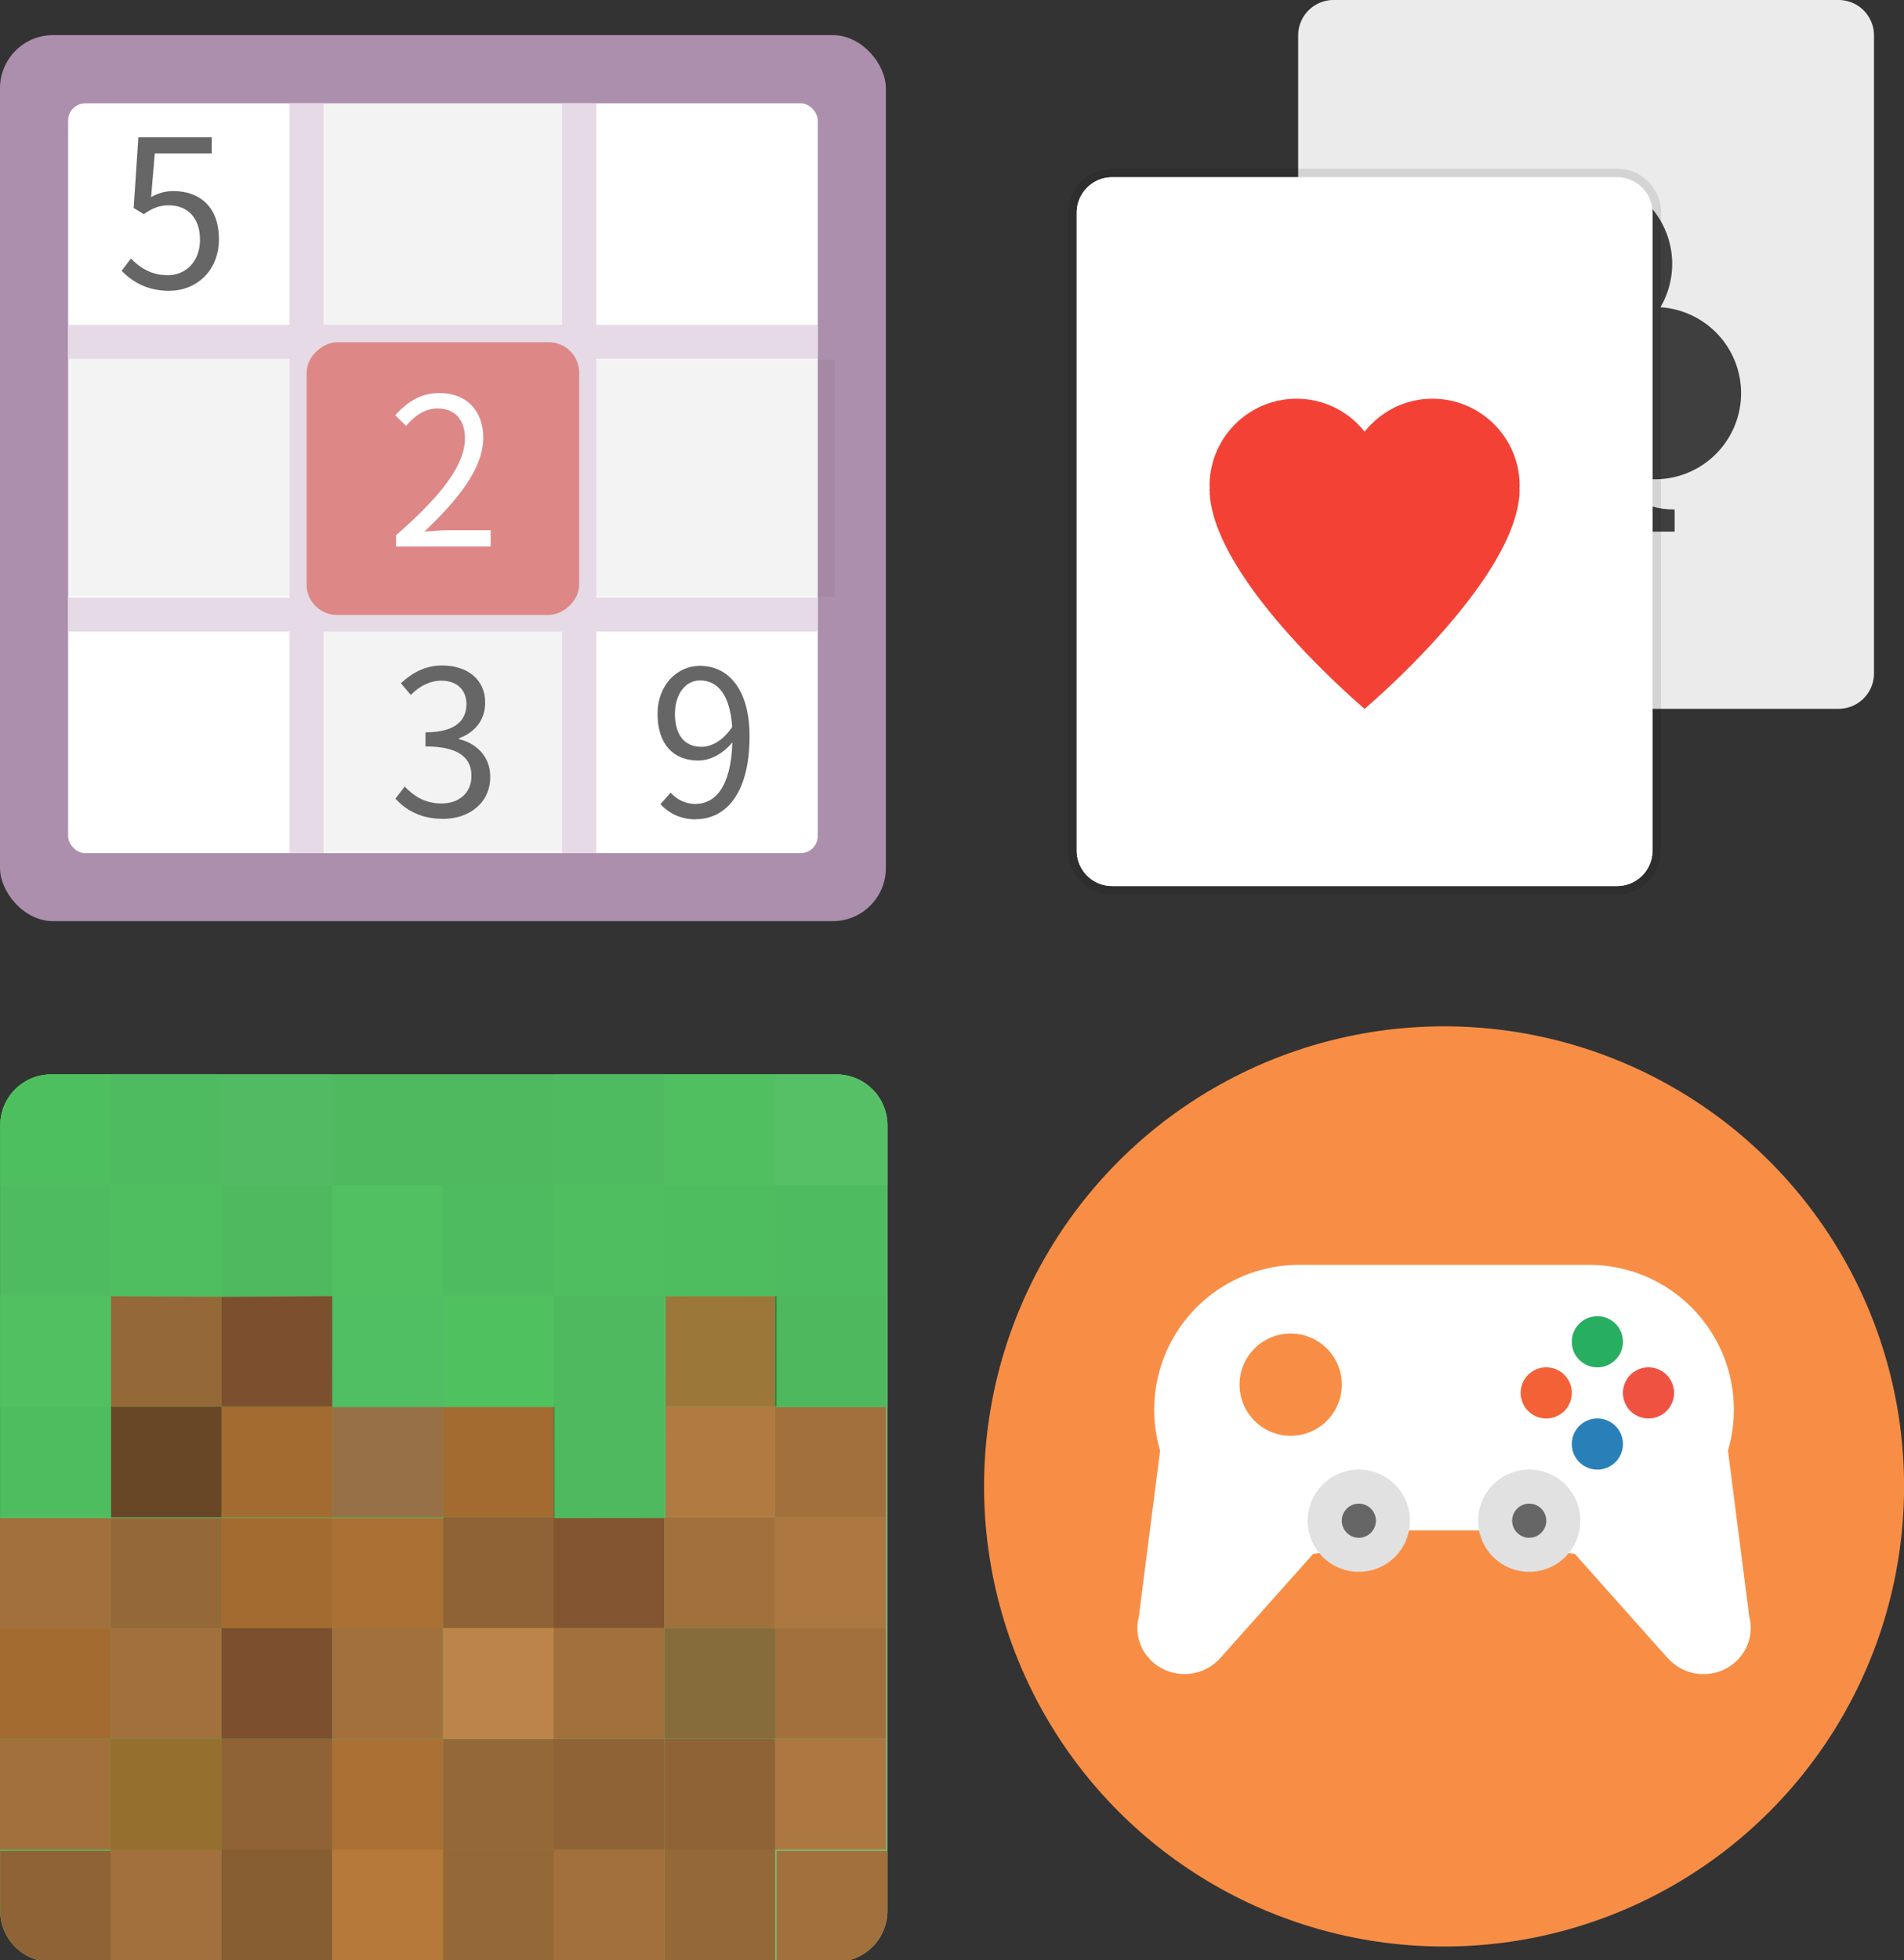 <?xml version="1.0" encoding="UTF-8" standalone="no"?>
<!-- Created with Inkscape (http://www.inkscape.org/) -->

<svg
   xmlns:dc="http://purl.org/dc/elements/1.1/"
   xmlns:cc="http://creativecommons.org/ns#"
   xmlns:rdf="http://www.w3.org/1999/02/22-rdf-syntax-ns#"
   xmlns:svg="http://www.w3.org/2000/svg"
   xmlns="http://www.w3.org/2000/svg"
   xmlns:sodipodi="http://sodipodi.sourceforge.net/DTD/sodipodi-0.dtd"
   xmlns:inkscape="http://www.inkscape.org/namespaces/inkscape"
   width="29.57mm"
   height="30.438mm"
   viewBox="0 0 29.57 30.438"
   version="1.1"
   id="svg7952"
   inkscape:version="0.92.4 (5da689c313, 2019-01-14)"
   sodipodi:docname="games.svg">
  <rect x="0" y="0" width="29.57" height="30.438" fill="#333333" stroke="none"/>
  <defs
     id="defs7946">
    <linearGradient
       gradientUnits="userSpaceOnUse"
       gradientTransform="matrix(0.275,0,0,0.275,-215.101,366.701)"
       y2="27.346"
       y1="57"
       x2="46.168"
       x1="46.168"
       id="b-0">
      <stop
         id="stop1738"
         offset="0" />
      <stop
         id="stop1740"
         offset="1"
         stop-opacity="0" />
    </linearGradient>
    <linearGradient
       gradientUnits="userSpaceOnUse"
       gradientTransform="matrix(1.3,0,0,1.3,-1257.992,-449.728)"
       y2="528.79"
       y1="528.79"
       x2="428.57"
       x1="388.57"
       id="e">
      <stop
         id="stop1408"
         offset="0"
         stop-color="#9c6d42" />
      <stop
         id="stop1410"
         offset="1"
         stop-opacity="0"
         stop-color="#9c6d42" />
    </linearGradient>
    <clipPath
       id="c-6">
      <rect
         style="fill:#71c947"
         id="rect1405"
         ry="0.794"
         height="13.758"
         width="13.758"
         y="1.587"
         x="1.587" />
    </clipPath>
  </defs>
  <sodipodi:namedview
     id="base"
     pagecolor="#ffffff"
     bordercolor="#666666"
     borderopacity="1.0"
     inkscape:pageopacity="0.0"
     inkscape:pageshadow="2"
     inkscape:zoom="0.35"
     inkscape:cx="-469.83444"
     inkscape:cy="80.377423"
     inkscape:document-units="mm"
     inkscape:current-layer="layer1"
     showgrid="false"
     fit-margin-top="0"
     fit-margin-left="0"
     fit-margin-right="0"
     fit-margin-bottom="0"
     inkscape:window-width="1920"
     inkscape:window-height="1003"
     inkscape:window-x="0"
     inkscape:window-y="0"
     inkscape:window-maximized="1" />
  <g
     inkscape:label="Taso 1"
     inkscape:groupmode="layer"
     id="layer1"
     transform="translate(-91.048,-139.662)">
    <g
       id="g1642"
       transform="matrix(1,0,0,1,89.461,154.754)">
      <g
         id="g1553"
         transform="translate(-3.2916e-5,-3.2916e-5)">
        <path
           id="path1415"
           d="m 51.502,6 v 6.5 H 58 V 9 C 58,7.338 56.662,6 55,6 Z"
           transform="matrix(0.265,0,0,0.265,3.2916e-5,3.2916e-5)"
           inkscape:connector-curvature="0"
           style="fill:#45a943;stroke-width:204.07" />
        <path
           id="path1417"
           d="M 9,6 C 7.338,6 6,7.338 6,9 v 46 c 0,1.662 1.338,3 3,3 h 46 c 1.662,0 3,-1.338 3,-3 V 9 C 58,7.338 56.662,6 55,6 Z"
           transform="matrix(0.265,0,0,0.265,3.2916e-5,3.2916e-5)"
           inkscape:connector-curvature="0"
           style="fill:#76bd74;stroke-width:204.07" />
        <path
           id="path1419"
           d="m 6,32 v 23 c 0,1.662 1.338,3 3,3 H 32 V 32 Z"
           transform="matrix(0.265,0,0,0.265,3.2916e-5,3.2916e-5)"
           inkscape:connector-curvature="0"
           style="fill:#5bb059;stroke-width:204.07" />
        <path
           id="path1421"
           d="M 6,51.502 V 55 c 0,1.662 1.338,3 3,3 h 3.5 v -6.498 z"
           transform="matrix(0.265,0,0,0.265,3.2916e-5,3.2916e-5)"
           inkscape:connector-curvature="0"
           style="fill:#8f6335;stroke-width:204.07" />
        <rect
           id="rect1423"
           ry="0"
           height="1.72"
           width="1.72"
           y="13.626"
           x="3.307"
           style="fill:#a2703c;stroke-width:53.991" />
        <rect
           id="rect1425"
           ry="0"
           height="1.72"
           width="1.72"
           y="13.626"
           x="5.027"
           style="fill:#875d32;stroke-width:53.991" />
        <rect
           id="rect1427"
           ry="0"
           height="1.72"
           width="1.72"
           y="13.626"
           x="6.747"
           style="fill:#b77939;stroke-width:53.991" />
        <rect
           id="rect1429"
           ry="0"
           height="1.72"
           width="1.72"
           y="13.626"
           x="8.467"
           style="fill:#956837;stroke-width:53.991" />
        <rect
           id="rect1431"
           ry="0"
           height="1.72"
           width="1.72"
           y="13.626"
           x="10.186"
           style="fill:#a2703c;stroke-width:53.991" />
        <rect
           id="rect1433"
           ry="0"
           height="1.72"
           width="1.72"
           y="13.626"
           x="11.906"
           style="fill:#956837;stroke-width:53.991" />
        <path
           id="path1435"
           d="M 51.502,51.502 V 58 H 55 c 1.662,0 3,-1.338 3,-3 v -3.498 z"
           transform="matrix(0.265,0,0,0.265,3.2916e-5,3.2916e-5)"
           inkscape:connector-curvature="0"
           style="fill:#a2703c;stroke-width:204.07" />
        <rect
           id="rect1437"
           ry="0"
           height="1.72"
           width="1.72"
           y="11.906"
           x="1.587"
           style="fill:#a2703c;stroke-width:53.991" />
        <rect
           id="rect1439"
           ry="0"
           height="1.72"
           width="1.72"
           y="11.906"
           x="3.307"
           style="fill:#946f2d;stroke-width:53.991" />
        <rect
           id="rect1441"
           ry="0"
           height="1.72"
           width="1.72"
           y="11.906"
           x="5.027"
           style="fill:#8f6335;stroke-width:53.991" />
        <rect
           id="rect1443"
           ry="0"
           height="1.72"
           width="1.72"
           y="11.906"
           x="6.747"
           style="fill:#aa7034;stroke-width:53.991" />
        <rect
           id="rect1445"
           ry="0"
           height="1.72"
           width="1.72"
           y="11.906"
           x="8.467"
           style="fill:#956837;stroke-width:53.991" />
        <rect
           id="rect1447"
           ry="0"
           height="1.72"
           width="1.72"
           y="11.906"
           x="10.186"
           style="fill:#8f6335;stroke-width:53.991" />
        <rect
           id="rect1449"
           ry="0"
           height="1.72"
           width="1.72"
           y="11.906"
           x="11.906"
           style="fill:#8f6335;stroke-width:53.991" />
        <rect
           id="rect1451"
           ry="0"
           height="1.72"
           width="1.72"
           y="11.906"
           x="13.626"
           style="fill:#ac7740;stroke-width:53.991" />
        <rect
           id="rect1453"
           ry="0"
           height="1.72"
           width="1.72"
           y="10.186"
           x="1.587"
           style="fill:#a36b30;stroke-width:53.991" />
        <rect
           id="rect1455"
           ry="0"
           height="1.72"
           width="1.72"
           y="10.186"
           x="3.307"
           style="fill:#a2703c;stroke-width:53.991" />
        <rect
           id="rect1457"
           ry="0"
           height="1.72"
           width="1.72"
           y="10.186"
           x="5.027"
           style="fill:#7c502e;stroke-width:53.991" />
        <rect
           id="rect1459"
           ry="0"
           height="1.72"
           width="1.72"
           y="10.186"
           x="6.747"
           style="fill:#a2703c;stroke-width:53.991" />
        <rect
           id="rect1461"
           ry="0"
           height="1.72"
           width="1.72"
           y="10.186"
           x="8.467"
           style="fill:#bc844a;stroke-width:53.991" />
        <rect
           id="rect1463"
           ry="0"
           height="1.72"
           width="1.72"
           y="10.186"
           x="10.186"
           style="fill:#a2703c;stroke-width:53.991" />
        <rect
           id="rect1465"
           ry="0"
           height="1.72"
           width="1.72"
           y="10.186"
           x="11.906"
           style="fill:#866b3b;stroke-width:53.991" />
        <rect
           id="rect1467"
           ry="0"
           height="1.72"
           width="1.72"
           y="10.186"
           x="13.626"
           style="fill:#a2703c;stroke-width:53.991" />
        <rect
           id="rect1469"
           ry="0"
           height="1.72"
           width="1.72"
           y="8.467"
           x="1.587"
           style="fill:#a2703c;stroke-width:53.991" />
        <rect
           id="rect1471"
           ry="0"
           height="1.72"
           width="1.72"
           y="8.467"
           x="3.307"
           style="fill:#956837;stroke-width:53.991" />
        <rect
           id="rect1473"
           ry="0"
           height="1.72"
           width="1.72"
           y="8.467"
           x="5.027"
           style="fill:#a36b30;stroke-width:53.991" />
        <rect
           id="rect1475"
           ry="0"
           height="1.72"
           width="1.72"
           y="8.467"
           x="6.747"
           style="fill:#ab7033;stroke-width:53.991" />
        <rect
           id="rect1477"
           ry="0"
           height="1.72"
           width="1.72"
           y="8.467"
           x="8.467"
           style="fill:#8f6335;stroke-width:53.991" />
        <rect
           id="rect1479"
           ry="0"
           height="1.72"
           width="1.72"
           y="8.467"
           x="10.186"
           style="fill:#845531;stroke-width:53.991" />
        <rect
           id="rect1481"
           ry="0"
           height="1.72"
           width="1.72"
           y="8.467"
           x="11.906"
           style="fill:#a2703c;stroke-width:53.991" />
        <rect
           id="rect1483"
           ry="0"
           height="1.72"
           width="1.72"
           y="8.467"
           x="13.626"
           style="fill:#ac7740;stroke-width:53.991" />
        <path
           id="path1485"
           d="M 9,6 C 7.338,6 6,7.338 6,9 V 32 H 32 V 6 Z"
           transform="matrix(0.265,0,0,0.265,3.2916e-5,3.2916e-5)"
           inkscape:connector-curvature="0"
           style="fill:#5bb059;stroke-width:204.07" />
        <rect
           id="rect1487"
           ry="0"
           height="1.72"
           width="1.72"
           y="6.747"
           x="1.587"
           style="fill:#3fa13d;stroke-width:53.991" />
        <rect
           id="rect1489"
           ry="0"
           height="1.72"
           width="1.72"
           y="6.747"
           x="3.307"
           style="fill:#674726;stroke-width:53.991" />
        <rect
           id="rect1491"
           ry="0"
           height="1.72"
           width="1.72"
           y="6.747"
           x="5.027"
           style="fill:#a36b30;stroke-width:53.991" />
        <rect
           id="rect1493"
           ry="0"
           height="1.72"
           width="1.72"
           y="6.747"
           x="6.747"
           style="fill:#977047;stroke-width:53.991" />
        <rect
           id="rect1495"
           ry="0"
           height="1.72"
           width="1.72"
           y="6.747"
           x="8.467"
           style="fill:#a36b30;stroke-width:53.991" />
        <rect
           id="rect1497"
           ry="0"
           height="1.72"
           width="1.72"
           y="6.747"
           x="10.186"
           style="fill:#3b843a;stroke-width:53.991" />
        <rect
           id="rect1499"
           ry="0"
           height="1.72"
           width="1.72"
           y="6.747"
           x="11.906"
           style="fill:#b17a41;stroke-width:53.991" />
        <rect
           id="rect1501"
           ry="0"
           height="1.72"
           width="1.72"
           y="6.747"
           x="13.626"
           style="fill:#a2703c;stroke-width:53.991" />
        <rect
           id="rect1503"
           ry="0"
           height="1.72"
           width="1.72"
           y="5.027"
           x="1.587"
           style="fill:#4eb84b;stroke-width:53.991" />
        <rect
           id="rect1505"
           ry="0"
           height="1.72"
           width="1.72"
           y="5.027"
           x="3.307"
           style="fill:#956837;stroke-width:53.991" />
        <rect
           id="rect1507"
           ry="0"
           height="1.72"
           width="1.72"
           y="5.027"
           x="5.027"
           style="fill:#7c502e;stroke-width:53.991" />
        <rect
           id="rect1509"
           ry="0"
           height="1.72"
           width="1.72"
           y="5.027"
           x="6.747"
           style="fill:#50a85f;stroke-width:53.991" />
        <rect
           id="rect1511"
           ry="0"
           height="1.72"
           width="1.72"
           y="5.027"
           x="8.467"
           style="fill:#43c340;stroke-width:53.991" />
        <rect
           id="rect1513"
           ry="0"
           height="1.72"
           width="1.72"
           y="5.027"
           x="10.186"
           style="fill:#3b843a;stroke-width:53.991" />
        <rect
           id="rect1515"
           ry="0"
           height="1.72"
           width="1.72"
           y="5.027"
           x="11.906"
           style="fill:#9b783a;stroke-width:53.991" />
        <rect
           id="rect1517"
           ry="0"
           height="1.72"
           width="1.72"
           y="5.027"
           x="13.626"
           style="fill:#377c36;stroke-width:53.991" />
        <rect
           id="rect1519"
           ry="0"
           height="1.72"
           width="1.72"
           y="3.307"
           x="1.587"
           style="fill:#499648;stroke-width:53.991" />
        <rect
           id="rect1521"
           ry="0"
           height="1.72"
           width="1.72"
           y="3.307"
           x="3.307"
           style="fill:#45a943;stroke-width:53.991" />
        <rect
           id="rect1523"
           ry="0"
           height="1.72"
           width="1.72"
           y="3.307"
           x="5.027"
           style="fill:#3b843a;stroke-width:53.991" />
        <rect
           id="rect1525"
           ry="0"
           height="1.72"
           width="1.72"
           y="3.307"
           x="6.747"
           style="fill:#4eb84b;stroke-width:53.991" />
        <rect
           id="rect1527"
           ry="0"
           height="1.72"
           width="1.72"
           y="3.307"
           x="8.467"
           style="fill:#499648;stroke-width:53.991" />
        <rect
           id="rect1529"
           ry="0"
           height="1.72"
           width="1.72"
           y="3.307"
           x="10.186"
           style="fill:#45a943;stroke-width:53.991" />
        <rect
           id="rect1531"
           ry="0"
           height="1.72"
           width="1.72"
           y="3.307"
           x="11.906"
           style="fill:#3ca33b;stroke-width:53.991" />
        <rect
           id="rect1533"
           ry="0"
           height="1.72"
           width="1.72"
           y="3.307"
           x="13.626"
           style="fill:#499648;stroke-width:53.991" />
        <path
           id="path1535"
           d="M 9,6 C 7.338,6 6,7.338 6,9 v 3.5 h 6.5 V 6 Z"
           transform="matrix(0.265,0,0,0.265,3.2916e-5,3.2916e-5)"
           inkscape:connector-curvature="0"
           style="fill:#3eb13b;stroke-width:204.07" />
        <rect
           id="rect1537"
           ry="0"
           height="1.72"
           width="1.72"
           y="1.587"
           x="3.307"
           style="fill:#499648;stroke-width:53.991" />
        <rect
           id="rect1539"
           ry="0"
           height="1.72"
           width="1.72"
           y="1.587"
           x="5.027"
           style="fill:#548b53;stroke-width:53.991" />
        <rect
           id="rect1541"
           ry="0"
           height="1.72"
           width="1.72"
           y="1.587"
           x="6.747"
           style="fill:#3b843a;stroke-width:53.991" />
        <rect
           id="rect1543"
           ry="0"
           height="1.72"
           width="1.72"
           y="1.587"
           x="8.467"
           style="fill:#3b843a;stroke-width:53.991" />
        <rect
           id="rect1545"
           ry="0"
           height="1.72"
           width="1.72"
           y="1.587"
           x="10.186"
           style="fill:#499648;stroke-width:53.991" />
        <rect
           id="rect1547"
           ry="0"
           height="1.72"
           width="1.72"
           y="1.587"
           x="11.906"
           style="fill:#46b044;stroke-width:53.991" />
        <path
           id="path1549"
           d="m 25.508,18.98 -12.998,0.014 -0.012,13.004 -6.498,0.004 v 22.998 c 0,1.662 1.338,3 3,3 h 46 c 1.662,0 3,-1.338 3,-3 v -29.5 l -6.504,-0.006 v -6.496 h -6.496 v 13.002 h -6.506 l 0.002,-6.514 -12.996,0.012 0.008,-6.518 z"
           transform="matrix(0.265,0,0,0.265,3.2916e-5,3.2916e-5)"
           inkscape:connector-curvature="0"
           style="fill:url(#e);stroke-width:204.07" />
        <path
           id="path1551"
           d="M 8.961,6.004 C 7.318,6.025 6,7.351 6,9 v 23.004 l 6.498,-0.006 v -6.492 l -0.002,-6.504 6.5,0.037 6.506,-0.043 -0.01,6.504 12.996,-0.004 0.004,6.506 6.506,-0.006 0.004,-12.988 6.498,-0.012 -0.006,6.504 h 6.504 v -16.52 c -0.011,-1.639 -1.322,-2.955 -2.959,-2.977 H 8.961 Z"
           transform="matrix(0.265,0,0,0.265,3.2916e-5,3.2916e-5)"
           inkscape:connector-curvature="0"
           style="fill:#51c164;fill-opacity:0.87;stroke-width:204.07" />
      </g>
      <rect
         id="rect1555"
         clip-path="url(#c-6)"
         height="13.758"
         width="13.758"
         y="1.587"
         x="1.587"
         style="fill:none" />
      <rect
         id="rect1557"
         height="13.758"
         width="13.758"
         y="1.587"
         x="1.587"
         style="fill:none" />
    </g>
    <g
       id="g1716"
       transform="matrix(1,0,0,1,105.008,-125.788)">
      <circle
         id="circle1698"
         style="fill:#f88e45;paint-order:stroke markers fill"
         r="7.144"
         cy="288.53"
         cx="8.467" />
      <path
         id="path1700"
         d="m 4.07,287.872 -0.344,2.688 a 0.697,0.697 0 0 0 -0.022,0.17 c 0,0.394 0.328,0.713 0.733,0.713 A 0.74,0.74 0 0 0 5,291.185 v 10e-4 l 2.001,-2.243 z m 8.793,0 -2.931,1.071 2,2.244 10e-4,-0.001 a 0.74,0.74 0 0 0 0.563,0.258 c 0.405,0 0.733,-0.32 0.733,-0.714 a 0.693,0.693 0 0 0 -0.021,-0.17 z"
         inkscape:connector-curvature="0"
         style="fill:#ffffff" />
      <path
         id="path1702"
         d="m 6.218,285.09 a 2.249,2.249 0 1 0 1.24,4.123 h 2.017 a 2.249,2.249 0 1 0 1.24,-4.123 H 8.092 Z"
         inkscape:connector-curvature="0"
         style="fill:#ffffff" />
      <path
         id="path1704"
         d="m 10.848,285.887 a 0.397,0.397 0 0 0 -0.397,0.397 0.397,0.397 0 0 0 0.397,0.397 0.397,0.397 0 0 0 0.397,-0.397 0.397,0.397 0 0 0 -0.397,-0.397 z"
         inkscape:connector-curvature="0"
         style="fill:#27ae60" />
      <path
         id="path1706"
         d="m 10.054,286.681 a 0.397,0.397 0 0 0 -0.397,0.397 0.397,0.397 0 0 0 0.397,0.397 0.397,0.397 0 0 0 0.397,-0.397 0.397,0.397 0 0 0 -0.397,-0.397 z"
         inkscape:connector-curvature="0"
         style="fill:#f36137" />
      <path
         id="path1708"
         d="m 11.642,286.681 a 0.397,0.397 0 0 0 -0.397,0.397 0.397,0.397 0 0 0 0.397,0.397 0.397,0.397 0 0 0 0.397,-0.397 0.397,0.397 0 0 0 -0.397,-0.397 z"
         inkscape:connector-curvature="0"
         style="fill:#f05242" />
      <path
         id="path1710"
         d="m 10.848,287.475 a 0.397,0.397 0 0 0 -0.397,0.397 0.397,0.397 0 0 0 0.397,0.397 0.397,0.397 0 0 0 0.397,-0.397 0.397,0.397 0 0 0 -0.397,-0.397 z"
         inkscape:connector-curvature="0"
         style="fill:#2980b9" />
      <circle
         id="circle1712"
         r="0.794"
         cy="286.95"
         cx="6.085"
         style="fill:#f88e45;paint-order:stroke markers fill" />
      <path
         id="path1714"
         d="m 7.144,288.533 a 0.53,0.53 0 0 0 -0.53,0.53 0.53,0.53 0 0 0 0.53,0.529 0.53,0.53 0 0 0 0.529,-0.53 0.53,0.53 0 0 0 -0.53,-0.529 z m 2.646,0 a 0.53,0.53 0 0 0 -0.53,0.53 0.53,0.53 0 0 0 0.53,0.529 0.53,0.53 0 0 0 0.529,-0.53 0.53,0.53 0 0 0 -0.53,-0.529 z"
         inkscape:connector-curvature="0"
         style="fill:#666666;stroke:#e1e1e1;stroke-width:0.529;stroke-linecap:square;paint-order:markers stroke fill" />
    </g>
    <g
       id="g1777"
       transform="matrix(1,0,0,1,89.46,-141.443)">
      <rect
         id="rect1745"
         ry="0.825"
         rx="0.825"
         height="13.758"
         width="13.758"
         y="281.65"
         x="1.588"
         style="fill:#ac8fac;paint-order:markers stroke fill" />
      <rect
         id="rect1747"
         ry="0.265"
         rx="0.265"
         height="11.642"
         width="11.642"
         y="282.71"
         x="2.646"
         style="fill:#ffffff;paint-order:markers stroke fill" />
      <path
         id="path1749"
         d="m 10.451,282.71 v 3.681 H 6.482 v -3.681 z m 4.101,3.981 v 3.681 h -3.969 v -3.681 z m -4.101,3.957 v 3.681 H 6.482 v -3.681 z m -3.836,-3.969 v 3.681 H 2.646 v -3.681 z"
         inkscape:connector-curvature="0"
         style="opacity:0.05;paint-order:markers stroke fill" />
      <path
         id="path1751"
         d="m 6.085,282.71 h 0.529 v 11.642 H 6.085 Z m 4.234,0 h 0.529 v 11.642 h -0.529 z"
         inkscape:connector-curvature="0"
         style="fill:#e6dae6;paint-order:markers stroke fill" />
      <path
         id="path1753"
         d="m 14.288,286.15 v 0.529 H 2.646 v -0.529 z m 0,4.233 v 0.529 H 2.646 v -0.529 z"
         inkscape:connector-curvature="0"
         style="fill:#e6dae6;paint-order:markers stroke fill" />
      <path
         style="opacity:0.25;fill:url(#b-0);paint-order:markers stroke fill"
         id="path1755"
         d="m 15.346,287.253 a 12.383,12.383 0 0 1 -5.961,8.16 h 5.135 a 0.824,0.824 0 0 0 0.826,-0.826 z"
         inkscape:connector-curvature="0" />
      <g
         id="g1759"
         aria-label="5"
         style="fill:#666666;stroke-width:0.265">
        <path
           id="path1757"
           d="m 4.222,285.62 c 0.396,0 0.766,-0.29 0.766,-0.804 0,-0.514 -0.316,-0.744 -0.705,-0.744 -0.14,0 -0.243,0.035 -0.348,0.093 l 0.057,-0.677 h 0.884 v -0.252 h -1.139 l -0.073,1.098 0.156,0.096 c 0.134,-0.089 0.233,-0.137 0.389,-0.137 0.294,0 0.485,0.198 0.485,0.533 0,0.342 -0.223,0.552 -0.498,0.552 -0.271,0 -0.441,-0.124 -0.575,-0.259 l -0.144,0.192 c 0.156,0.156 0.38,0.31 0.744,0.31 z"
           inkscape:connector-curvature="0" />
      </g>
      <rect
         id="rect1761"
         ry="0.47"
         rx="0.47"
         height="4.233"
         width="4.233"
         y="-10.583"
         x="286.42"
         transform="rotate(90)"
         style="fill:#de8787;paint-order:markers stroke fill" />
      <g
         id="g1775"
         style="stroke-width:0.265">
        <g
           id="g1765"
           aria-label="2"
           style="fill:#ffffff">
          <path
             id="path1763"
             d="M 7.738,289.59 H 9.208 v -0.252 H 8.561 c -0.118,0 -0.261,0.013 -0.383,0.022 0.548,-0.52 0.915,-0.995 0.915,-1.46 0,-0.418 -0.261,-0.692 -0.679,-0.692 -0.296,0 -0.497,0.137 -0.689,0.344 l 0.169,0.166 c 0.128,-0.153 0.293,-0.271 0.485,-0.271 0.29,0 0.43,0.194 0.43,0.462 0,0.402 -0.338,0.867 -1.071,1.508 z"
             inkscape:connector-curvature="0" />
        </g>
        <g
           id="g1769"
           aria-label="3"
           style="fill:#666666">
          <path
             id="path1767"
             d="m 8.466,293.82 c 0.407,0 0.736,-0.244 0.736,-0.655 0,-0.313 -0.216,-0.52 -0.486,-0.583 v -0.013 c 0.241,-0.091 0.407,-0.276 0.407,-0.555 0,-0.363 -0.282,-0.576 -0.667,-0.576 -0.266,0 -0.47,0.116 -0.642,0.276 l 0.154,0.182 c 0.128,-0.132 0.291,-0.222 0.476,-0.222 0.238,0 0.388,0.144 0.388,0.363 0,0.248 -0.163,0.439 -0.636,0.439 v 0.219 c 0.529,0 0.714,0.185 0.714,0.457 0,0.266 -0.194,0.429 -0.467,0.429 -0.26,0 -0.435,-0.122 -0.57,-0.263 l -0.144,0.188 c 0.15,0.163 0.376,0.313 0.736,0.313 z"
             inkscape:connector-curvature="0" />
        </g>
        <g
           id="g1773"
           aria-label="9"
           style="fill:#666666">
          <path
             id="path1771"
             d="m 12.07,292.19 c 0,-0.313 0.169,-0.52 0.388,-0.52 0.294,0 0.47,0.251 0.501,0.724 -0.147,0.216 -0.323,0.307 -0.479,0.307 -0.273,0 -0.41,-0.201 -0.41,-0.511 z m 0.326,1.635 c 0.432,0 0.833,-0.357 0.833,-1.288 0,-0.73 -0.329,-1.093 -0.771,-1.093 -0.357,0 -0.658,0.301 -0.658,0.746 0,0.476 0.251,0.724 0.633,0.724 0.191,0 0.388,-0.11 0.529,-0.282 -0.022,0.711 -0.279,0.956 -0.576,0.956 -0.147,0 -0.288,-0.066 -0.382,-0.175 l -0.16,0.179 c 0.128,0.135 0.304,0.235 0.551,0.235 z"
             inkscape:connector-curvature="0" />
        </g>
      </g>
    </g>
    <g
       id="g2460"
       transform="matrix(1,0,0,1,105.494,138.074)">
      <path
         id="path2431"
         d="m 14.658,2.138 v 9.906 a 0.55,0.55 0 0 1 -0.55,0.55 H 6.265 a 0.55,0.55 0 0 1 -0.55,-0.55 V 2.138 a 0.55,0.55 0 0 1 0.55,-0.55 h 7.843 a 0.55,0.55 0 0 1 0.55,0.55 z"
         inkscape:connector-curvature="0"
         style="fill:#ebebeb" />
      <g
         id="g2437"
         style="fill:#3f3f3f;stroke-width:0.769">
        <path
           id="path2433"
           d="M 10.186,4.349 A 1.338,1.338 0 0 0 8.85,5.686 1.338,1.338 0 0 0 9.033,6.358 1.338,1.338 0 0 0 7.78,7.693 1.338,1.338 0 0 0 9.116,9.03 1.338,1.338 0 0 0 10.186,8.493 1.338,1.338 0 0 0 11.256,9.03 1.338,1.338 0 0 0 12.594,7.693 1.338,1.338 0 0 0 11.341,6.359 1.338,1.338 0 0 0 11.524,5.686 1.338,1.338 0 0 0 10.186,4.349 Z"
           inkscape:connector-curvature="0" />
        <path
           id="path2435"
           d="M 10.53,8.467 H 9.842 c 0,0 0,1.032 -1.031,1.032 v 0.344 h 2.751 V 9.499 C 10.53,9.499 10.53,8.467 10.53,8.467 Z"
           inkscape:connector-curvature="0"
           style="fill-rule:evenodd" />
      </g>
      <path
         id="path2439"
         d="m 11.218,4.89 v 9.906 a 0.55,0.55 0 0 1 -0.55,0.55 H 2.826 a 0.55,0.55 0 0 1 -0.55,-0.55 V 4.89 a 0.55,0.55 0 0 1 0.55,-0.55 h 7.842 a 0.55,0.55 0 0 1 0.55,0.55 z"
         inkscape:connector-curvature="0"
         style="fill:#ffffff;stroke:#000000;stroke-width:0.265;stroke-opacity:0.098;paint-order:stroke fill markers" />
      <path
         id="path2441"
         d="m 11.218,4.89 v 9.906 a 0.55,0.55 0 0 1 -0.55,0.55 H 2.826 a 0.55,0.55 0 0 1 -0.55,-0.55 V 4.89 a 0.55,0.55 0 0 1 0.55,-0.55 h 7.842 a 0.55,0.55 0 0 1 0.55,0.55 z"
         inkscape:connector-curvature="0"
         style="fill:#ffffff;paint-order:stroke fill markers" />
      <path
         id="path2443"
         d="m 7.8,7.779 c -0.428,0 -0.805,0.202 -1.053,0.512 A 1.346,1.346 0 0 0 5.694,7.779 c -0.749,0 -1.355,0.606 -1.355,1.354 0,0.015 0.004,0.03 0.005,0.044 H 4.339 c 0,1.389 2.408,3.417 2.408,3.417 0,0 2.408,-2.028 2.408,-3.417 H 9.15 C 9.15,9.162 9.155,9.148 9.155,9.133 9.155,8.385 8.548,7.779 7.8,7.779 Z"
         inkscape:connector-curvature="0"
         style="fill:#f34235" />
    </g>
  </g>
</svg>
